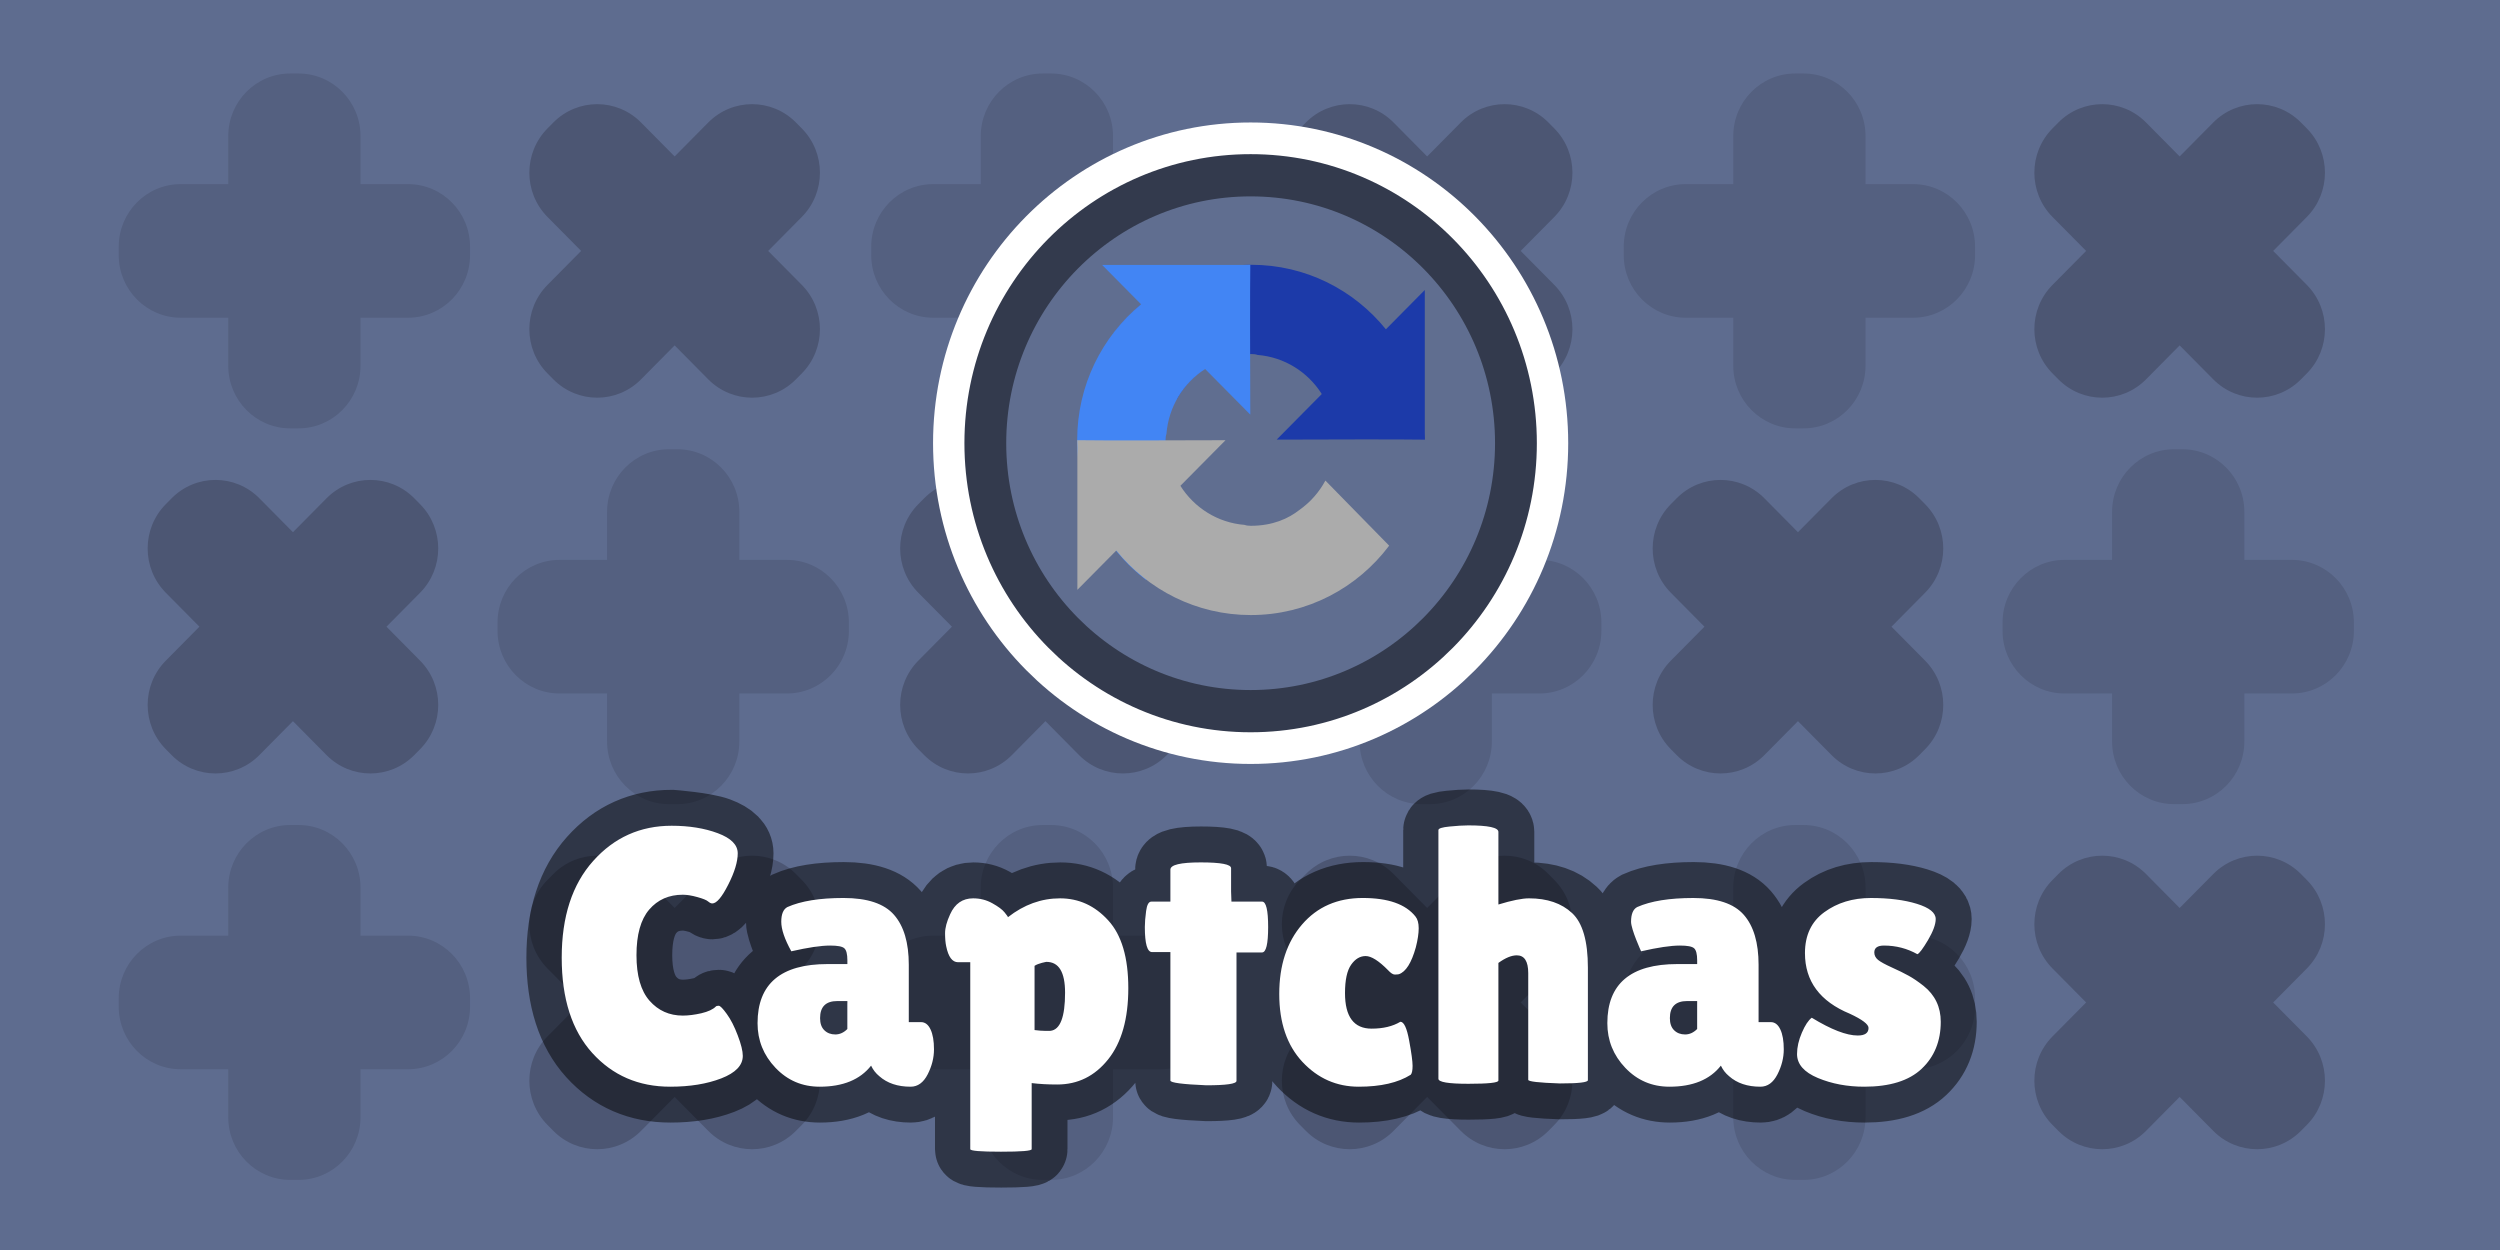 <?xml version="1.0" encoding="UTF-8"?>
<svg xmlns="http://www.w3.org/2000/svg" xmlns:xlink="http://www.w3.org/1999/xlink" width="600px" height="300px" viewBox="0 0 600 300" version="1.1">
<g id="surface1">
<rect x="0" y="0" width="600" height="300" style="fill:rgb(36.863%,42.353%,56.078%);fill-opacity:1;stroke:none;"/>
<path style=" stroke:none;fill-rule:nonzero;fill:rgb(32.941%,37.647%,50.196%);fill-opacity:1;" d="M 69.66 102.809 C 61.441 102.809 54.781 96.078 54.781 87.777 L 54.781 76.254 L 43.371 76.254 C 35.152 76.254 28.492 69.523 28.492 61.223 L 28.492 59.219 C 28.492 50.918 35.152 44.188 43.371 44.188 L 54.781 44.188 L 54.781 32.664 C 54.781 24.363 61.441 17.637 69.66 17.637 L 71.645 17.637 C 79.863 17.637 86.523 24.363 86.523 32.664 L 86.523 44.188 L 97.93 44.188 C 106.148 44.188 112.812 50.918 112.812 59.219 L 112.812 61.223 C 112.812 69.523 106.148 76.254 97.93 76.254 L 86.523 76.254 L 86.523 87.777 C 86.523 96.078 79.863 102.809 71.645 102.809 Z M 69.66 102.809 "/>
<path style=" stroke:none;fill-rule:nonzero;fill:rgb(29.804%,33.725%,45.098%);fill-opacity:1;" d="M 131.402 89.625 C 125.59 83.758 125.59 74.238 131.402 68.371 L 139.469 60.223 L 131.402 52.074 C 125.59 46.203 125.59 36.688 131.402 30.816 L 132.805 29.398 C 138.617 23.531 148.035 23.531 153.848 29.398 L 161.914 37.547 L 169.98 29.398 C 175.793 23.531 185.215 23.531 191.023 29.398 L 192.426 30.816 C 198.238 36.688 198.238 46.203 192.426 52.074 L 184.359 60.223 L 192.426 68.371 C 198.238 74.238 198.238 83.758 192.426 89.625 L 191.023 91.043 C 185.215 96.914 175.793 96.914 169.98 91.043 L 161.914 82.895 L 153.848 91.043 C 148.035 96.914 138.617 96.914 132.805 91.043 Z M 131.402 89.625 "/>
<path style=" stroke:none;fill-rule:nonzero;fill:rgb(32.941%,37.647%,50.196%);fill-opacity:1;" d="M 160.578 192.992 C 152.359 192.992 145.699 186.262 145.699 177.961 L 145.699 166.438 L 134.289 166.438 C 126.07 166.438 119.41 159.707 119.41 151.406 L 119.41 149.402 C 119.41 141.102 126.07 134.371 134.289 134.371 L 145.699 134.371 L 145.699 122.848 C 145.699 114.547 152.359 107.82 160.578 107.82 L 162.562 107.82 C 170.781 107.82 177.441 114.547 177.441 122.848 L 177.441 134.371 L 188.848 134.371 C 197.066 134.371 203.73 141.102 203.73 149.402 L 203.73 151.406 C 203.73 159.707 197.066 166.438 188.848 166.438 L 177.441 166.438 L 177.441 177.961 C 177.441 186.262 170.781 192.992 162.562 192.992 Z M 160.578 192.992 "/>
<path style=" stroke:none;fill-rule:nonzero;fill:rgb(29.804%,33.725%,45.098%);fill-opacity:1;" d="M 99.418 181.227 C 93.605 187.098 84.184 187.098 78.375 181.227 L 70.309 173.078 L 62.242 181.227 C 56.43 187.098 47.008 187.098 41.195 181.227 L 39.793 179.809 C 33.984 173.941 33.984 164.422 39.793 158.555 L 47.859 150.406 L 39.793 142.258 C 33.984 136.387 33.984 126.871 39.793 121 L 41.195 119.582 C 47.008 113.715 56.43 113.715 62.242 119.582 L 70.309 127.73 L 78.375 119.582 C 84.184 113.715 93.605 113.715 99.418 119.582 L 100.82 121 C 106.629 126.871 106.629 136.387 100.82 142.258 L 92.754 150.406 L 100.82 158.555 C 106.629 164.422 106.629 173.941 100.82 179.809 Z M 99.418 181.227 "/>
<path style=" stroke:none;fill-rule:nonzero;fill:rgb(32.941%,37.647%,50.196%);fill-opacity:1;" d="M 69.66 283.176 C 61.441 283.176 54.781 276.445 54.781 268.145 L 54.781 256.621 L 43.371 256.621 C 35.152 256.621 28.492 249.891 28.492 241.59 L 28.492 239.586 C 28.492 231.285 35.152 224.555 43.371 224.555 L 54.781 224.555 L 54.781 213.031 C 54.781 204.73 61.441 198.004 69.66 198.004 L 71.645 198.004 C 79.863 198.004 86.523 204.73 86.523 213.031 L 86.523 224.555 L 97.93 224.555 C 106.148 224.555 112.812 231.285 112.812 239.586 L 112.812 241.59 C 112.812 249.891 106.148 256.621 97.93 256.621 L 86.523 256.621 L 86.523 268.145 C 86.523 276.445 79.863 283.176 71.645 283.176 Z M 69.66 283.176 "/>
<path style=" stroke:none;fill-rule:nonzero;fill:rgb(29.804%,33.725%,45.098%);fill-opacity:1;" d="M 131.402 269.992 C 125.59 264.125 125.59 254.605 131.402 248.738 L 139.469 240.59 L 131.402 232.441 C 125.59 226.57 125.59 217.055 131.402 211.184 L 132.805 209.766 C 138.617 203.898 148.035 203.898 153.848 209.766 L 161.914 217.914 L 169.98 209.766 C 175.793 203.898 185.215 203.898 191.023 209.766 L 192.426 211.184 C 198.238 217.055 198.238 226.57 192.426 232.441 L 184.359 240.59 L 192.426 248.738 C 198.238 254.605 198.238 264.125 192.426 269.992 L 191.023 271.41 C 185.215 277.281 175.793 277.281 169.98 271.41 L 161.914 263.262 L 153.848 271.41 C 148.035 277.281 138.617 277.281 132.805 271.41 Z M 131.402 269.992 "/>
<path style=" stroke:none;fill-rule:nonzero;fill:rgb(32.941%,37.647%,50.196%);fill-opacity:1;" d="M 250.262 102.809 C 242.043 102.809 235.383 96.078 235.383 87.777 L 235.383 76.254 L 223.973 76.254 C 215.758 76.254 209.094 69.523 209.094 61.223 L 209.094 59.219 C 209.094 50.918 215.758 44.188 223.973 44.188 L 235.383 44.188 L 235.383 32.664 C 235.383 24.363 242.043 17.637 250.262 17.637 L 252.246 17.637 C 260.465 17.637 267.125 24.363 267.125 32.664 L 267.125 44.188 L 278.535 44.188 C 286.75 44.188 293.414 50.918 293.414 59.219 L 293.414 61.223 C 293.414 69.523 286.75 76.254 278.535 76.254 L 267.125 76.254 L 267.125 87.777 C 267.125 96.078 260.465 102.809 252.246 102.809 Z M 250.262 102.809 "/>
<path style=" stroke:none;fill-rule:nonzero;fill:rgb(29.804%,33.725%,45.098%);fill-opacity:1;" d="M 312.004 89.625 C 306.191 83.758 306.191 74.238 312.004 68.371 L 320.07 60.223 L 312.004 52.074 C 306.191 46.203 306.191 36.688 312.004 30.816 L 313.406 29.398 C 319.219 23.531 328.641 23.531 334.449 29.398 L 342.516 37.547 L 350.582 29.398 C 356.395 23.531 365.816 23.531 371.625 29.398 L 373.027 30.816 C 378.84 36.688 378.84 46.203 373.027 52.074 L 364.961 60.223 L 373.027 68.371 C 378.84 74.238 378.84 83.758 373.027 89.625 L 371.625 91.043 C 365.816 96.914 356.395 96.914 350.582 91.043 L 342.516 82.895 L 334.449 91.043 C 328.641 96.914 319.219 96.914 313.406 91.043 Z M 312.004 89.625 "/>
<path style=" stroke:none;fill-rule:nonzero;fill:rgb(32.941%,37.647%,50.196%);fill-opacity:1;" d="M 341.18 192.992 C 332.961 192.992 326.301 186.262 326.301 177.961 L 326.301 166.438 L 314.891 166.438 C 306.676 166.438 300.012 159.707 300.012 151.406 L 300.012 149.402 C 300.012 141.102 306.676 134.371 314.891 134.371 L 326.301 134.371 L 326.301 122.848 C 326.301 114.547 332.961 107.82 341.18 107.82 L 343.164 107.82 C 351.383 107.82 358.043 114.547 358.043 122.848 L 358.043 134.371 L 369.453 134.371 C 377.668 134.371 384.332 141.102 384.332 149.402 L 384.332 151.406 C 384.332 159.707 377.668 166.438 369.453 166.438 L 358.043 166.438 L 358.043 177.961 C 358.043 186.262 351.383 192.992 343.164 192.992 Z M 341.18 192.992 "/>
<path style=" stroke:none;fill-rule:nonzero;fill:rgb(29.804%,33.725%,45.098%);fill-opacity:1;" d="M 280.02 181.227 C 274.207 187.098 264.785 187.098 258.977 181.227 L 250.91 173.078 L 242.844 181.227 C 237.031 187.098 227.609 187.098 221.801 181.227 L 220.395 179.809 C 214.586 173.941 214.586 164.422 220.395 158.555 L 228.465 150.406 L 220.395 142.258 C 214.586 136.387 214.586 126.871 220.395 121 L 221.801 119.582 C 227.609 113.715 237.031 113.715 242.844 119.582 L 250.91 127.73 L 258.977 119.582 C 264.785 113.715 274.207 113.715 280.02 119.582 L 281.422 121 C 287.234 126.871 287.234 136.387 281.422 142.258 L 273.355 150.406 L 281.422 158.555 C 287.234 164.422 287.234 173.941 281.422 179.809 Z M 280.02 181.227 "/>
<path style=" stroke:none;fill-rule:nonzero;fill:rgb(32.941%,37.647%,50.196%);fill-opacity:1;" d="M 250.262 283.176 C 242.043 283.176 235.383 276.445 235.383 268.145 L 235.383 256.621 L 223.973 256.621 C 215.758 256.621 209.094 249.891 209.094 241.59 L 209.094 239.586 C 209.094 231.285 215.758 224.555 223.973 224.555 L 235.383 224.555 L 235.383 213.031 C 235.383 204.73 242.043 198.004 250.262 198.004 L 252.246 198.004 C 260.465 198.004 267.125 204.73 267.125 213.031 L 267.125 224.555 L 278.535 224.555 C 286.75 224.555 293.414 231.285 293.414 239.586 L 293.414 241.59 C 293.414 249.891 286.75 256.621 278.535 256.621 L 267.125 256.621 L 267.125 268.145 C 267.125 276.445 260.465 283.176 252.246 283.176 Z M 250.262 283.176 "/>
<path style=" stroke:none;fill-rule:nonzero;fill:rgb(29.804%,33.725%,45.098%);fill-opacity:1;" d="M 312.004 269.992 C 306.191 264.125 306.191 254.605 312.004 248.738 L 320.07 240.59 L 312.004 232.441 C 306.191 226.57 306.191 217.055 312.004 211.184 L 313.406 209.766 C 319.219 203.898 328.641 203.898 334.449 209.766 L 342.516 217.914 L 350.582 209.766 C 356.395 203.898 365.816 203.898 371.625 209.766 L 373.027 211.184 C 378.84 217.055 378.84 226.57 373.027 232.441 L 364.961 240.59 L 373.027 248.738 C 378.84 254.605 378.84 264.125 373.027 269.992 L 371.625 271.41 C 365.816 277.281 356.395 277.281 350.582 271.41 L 342.516 263.262 L 334.449 271.41 C 328.641 277.281 319.219 277.281 313.406 271.41 Z M 312.004 269.992 "/>
<path style=" stroke:none;fill-rule:nonzero;fill:rgb(32.941%,37.647%,50.196%);fill-opacity:1;" d="M 430.863 102.809 C 422.645 102.809 415.984 96.078 415.984 87.777 L 415.984 76.254 L 404.574 76.254 C 396.359 76.254 389.695 69.523 389.695 61.223 L 389.695 59.219 C 389.695 50.918 396.359 44.188 404.574 44.188 L 415.984 44.188 L 415.984 32.664 C 415.984 24.363 422.645 17.637 430.863 17.637 L 432.848 17.637 C 441.066 17.637 447.727 24.363 447.727 32.664 L 447.727 44.188 L 459.137 44.188 C 467.352 44.188 474.016 50.918 474.016 59.219 L 474.016 61.223 C 474.016 69.523 467.352 76.254 459.137 76.254 L 447.727 76.254 L 447.727 87.777 C 447.727 96.078 441.066 102.809 432.848 102.809 Z M 430.863 102.809 "/>
<path style=" stroke:none;fill-rule:nonzero;fill:rgb(29.804%,33.725%,45.098%);fill-opacity:1;" d="M 492.605 89.625 C 486.793 83.758 486.793 74.238 492.605 68.371 L 500.672 60.223 L 492.605 52.074 C 486.793 46.203 486.793 36.688 492.605 30.816 L 494.008 29.398 C 499.82 23.531 509.242 23.531 515.051 29.398 L 523.117 37.547 L 531.184 29.398 C 536.996 23.531 546.418 23.531 552.227 29.398 L 553.633 30.816 C 559.441 36.688 559.441 46.203 553.633 52.074 L 545.562 60.223 L 553.633 68.371 C 559.441 74.238 559.441 83.758 553.633 89.625 L 552.227 91.043 C 546.418 96.914 536.996 96.914 531.184 91.043 L 523.117 82.895 L 515.051 91.043 C 509.242 96.914 499.82 96.914 494.008 91.043 Z M 492.605 89.625 "/>
<path style=" stroke:none;fill-rule:nonzero;fill:rgb(32.941%,37.647%,50.196%);fill-opacity:1;" d="M 521.781 192.992 C 513.562 192.992 506.902 186.262 506.902 177.961 L 506.902 166.438 L 495.492 166.438 C 487.277 166.438 480.613 159.707 480.613 151.406 L 480.613 149.402 C 480.613 141.102 487.277 134.371 495.492 134.371 L 506.902 134.371 L 506.902 122.848 C 506.902 114.547 513.562 107.82 521.781 107.82 L 523.766 107.82 C 531.984 107.82 538.645 114.547 538.645 122.848 L 538.645 134.371 L 550.055 134.371 C 558.27 134.371 564.934 141.102 564.934 149.402 L 564.934 151.406 C 564.934 159.707 558.27 166.438 550.055 166.438 L 538.645 166.438 L 538.645 177.961 C 538.645 186.262 531.984 192.992 523.766 192.992 Z M 521.781 192.992 "/>
<path style=" stroke:none;fill-rule:nonzero;fill:rgb(29.804%,33.725%,45.098%);fill-opacity:1;" d="M 460.621 181.227 C 454.809 187.098 445.387 187.098 439.578 181.227 L 431.512 173.078 L 423.445 181.227 C 417.633 187.098 408.211 187.098 402.402 181.227 L 401 179.809 C 395.188 173.941 395.188 164.422 401 158.555 L 409.066 150.406 L 401 142.258 C 395.188 136.387 395.188 126.871 401 121 L 402.402 119.582 C 408.211 113.715 417.633 113.715 423.445 119.582 L 431.512 127.73 L 439.578 119.582 C 445.387 113.715 454.809 113.715 460.621 119.582 L 462.023 121 C 467.836 126.871 467.836 136.387 462.023 142.258 L 453.957 150.406 L 462.023 158.555 C 467.836 164.422 467.836 173.941 462.023 179.809 Z M 460.621 181.227 "/>
<path style=" stroke:none;fill-rule:nonzero;fill:rgb(32.941%,37.647%,50.196%);fill-opacity:1;" d="M 430.863 283.176 C 422.645 283.176 415.984 276.445 415.984 268.145 L 415.984 256.621 L 404.574 256.621 C 396.359 256.621 389.695 249.891 389.695 241.59 L 389.695 239.586 C 389.695 231.285 396.359 224.555 404.574 224.555 L 415.984 224.555 L 415.984 213.031 C 415.984 204.73 422.645 198.004 430.863 198.004 L 432.848 198.004 C 441.066 198.004 447.727 204.73 447.727 213.031 L 447.727 224.555 L 459.137 224.555 C 467.352 224.555 474.016 231.285 474.016 239.586 L 474.016 241.59 C 474.016 249.891 467.352 256.621 459.137 256.621 L 447.727 256.621 L 447.727 268.145 C 447.727 276.445 441.066 283.176 432.848 283.176 Z M 430.863 283.176 "/>
<path style=" stroke:none;fill-rule:nonzero;fill:rgb(29.804%,33.725%,45.098%);fill-opacity:1;" d="M 492.605 269.992 C 486.793 264.125 486.793 254.605 492.605 248.738 L 500.672 240.59 L 492.605 232.441 C 486.793 226.57 486.793 217.055 492.605 211.184 L 494.008 209.766 C 499.82 203.898 509.242 203.898 515.051 209.766 L 523.117 217.914 L 531.184 209.766 C 536.996 203.898 546.418 203.898 552.227 209.766 L 553.633 211.184 C 559.441 217.055 559.441 226.57 553.633 232.441 L 545.562 240.59 L 553.633 248.738 C 559.441 254.605 559.441 264.125 553.633 269.992 L 552.227 271.41 C 546.418 277.281 536.996 277.281 531.184 271.41 L 523.117 263.262 L 515.051 271.41 C 509.242 277.281 499.82 277.281 494.008 271.41 Z M 492.605 269.992 "/>
<path style="fill:none;stroke-width:8.5;stroke-linecap:square;stroke-linejoin:miter;stroke:rgb(0%,0%,0%);stroke-opacity:0.502;stroke-miterlimit:10;" d="M 176.201 204.651 C 177.789 205.237 178.584 206.033 178.584 207.035 C 178.584 208.035 178.204 209.274 177.443 210.752 C 176.688 212.23 176.053 212.969 175.537 212.969 C 175.393 212.969 175.228 212.89 175.043 212.733 C 174.858 212.572 174.428 212.398 173.75 212.213 C 173.079 212.028 172.498 211.936 172.012 211.936 C 170.351 211.936 169.01 212.523 167.992 213.699 C 166.98 214.874 166.474 216.672 166.474 219.095 C 166.474 221.513 166.993 223.309 168.035 224.485 C 169.08 225.658 170.406 226.246 172.012 226.246 C 172.674 226.246 173.411 226.154 174.229 225.971 C 175.045 225.78 175.625 225.514 175.965 225.173 C 176.022 225.111 176.137 225.08 176.31 225.08 C 176.483 225.08 176.804 225.404 177.275 226.053 C 177.75 226.697 178.186 227.543 178.584 228.588 C 178.987 229.634 179.189 230.443 179.189 231.014 C 179.189 232.133 178.331 233.024 176.612 233.683 C 174.895 234.338 172.861 234.666 170.511 234.666 C 166.727 234.666 163.62 233.334 161.185 230.671 C 158.751 228.008 157.533 224.246 157.533 219.39 C 157.533 214.531 158.787 210.716 161.294 207.941 C 163.801 205.16 166.929 203.769 170.678 203.769 C 170.678 203.769 174.613 204.064 176.201 204.651 Z M 183.791 215.135 C 183.791 214.233 184.034 213.655 184.521 213.396 C 186.15 212.68 188.389 212.323 191.237 212.323 C 194.09 212.323 196.105 212.988 197.279 214.319 C 198.455 215.651 199.043 217.621 199.043 220.228 L 199.043 227.019 L 200.502 227.019 C 200.989 227.019 201.371 227.308 201.643 227.884 C 201.918 228.455 202.056 229.241 202.056 230.243 C 202.056 231.243 201.803 232.232 201.301 233.205 C 200.796 234.178 200.117 234.666 199.261 234.666 C 197.711 234.666 196.463 234.251 195.517 233.423 C 195.091 233.076 194.764 232.66 194.534 232.172 C 193.214 233.835 191.163 234.666 188.383 234.666 C 186.296 234.666 184.534 233.922 183.104 232.432 C 181.671 230.944 180.955 229.181 180.955 227.144 C 180.955 222.479 183.746 220.145 189.331 220.145 L 191.698 220.145 L 191.698 219.708 C 191.698 218.964 191.575 218.486 191.328 218.274 C 191.089 218.06 190.522 217.954 189.633 217.954 C 188.542 217.954 186.995 218.181 184.992 218.634 C 184.992 218.634 183.791 216.035 183.791 215.135 Z M 188.433 226.549 C 188.433 227.175 188.603 227.655 188.945 227.984 C 189.286 228.314 189.722 228.48 190.254 228.48 C 190.785 228.48 191.268 228.264 191.698 227.832 L 191.698 224.525 L 190.489 224.525 C 189.119 224.525 188.433 225.2 188.433 226.549 Z M 213.739 242.06 C 213.739 242.262 212.513 242.362 210.062 242.362 C 207.617 242.362 206.395 242.262 206.395 242.06 L 206.395 219.927 L 204.935 219.927 C 204.246 219.927 203.773 219.297 203.516 218.039 C 203.426 217.636 203.382 217.12 203.382 216.493 C 203.382 215.861 203.584 215.113 203.987 214.252 C 204.557 212.994 205.474 212.363 206.739 212.363 C 207.567 212.363 208.332 212.556 209.031 212.944 C 209.735 213.329 210.222 213.687 210.491 214.017 C 210.765 214.348 210.903 214.541 210.903 214.597 C 212.821 213.107 214.898 212.363 217.13 212.363 C 219.369 212.363 221.288 213.231 222.889 214.965 C 224.495 216.696 225.297 219.372 225.297 222.999 C 225.297 226.624 224.495 229.434 222.889 231.426 C 221.288 233.411 219.256 234.405 216.794 234.405 C 215.674 234.405 214.656 234.35 213.739 234.238 Z M 214.084 220.355 L 214.084 227.959 C 214.571 228.021 214.964 228.052 215.268 228.052 C 215.569 228.052 215.805 228.052 215.972 228.052 C 217.146 227.934 222.82 226.429 222.82 223.535 C 222.82 221.101 216.99 219.885 215.501 219.885 C 215.501 219.885 214.541 220.041 214.084 220.355 Z M 238.236 233.978 C 238.236 234.325 237.033 234.498 234.627 234.498 C 231.763 234.38 230.33 234.193 230.33 233.935 L 230.33 218.727 L 228.139 218.727 C 227.562 218.727 227.274 217.736 227.274 215.755 C 227.274 215.241 227.325 214.61 227.426 213.867 C 227.525 213.123 227.736 212.751 228.055 212.751 L 230.33 212.751 L 230.33 208.964 C 230.33 208.394 231.539 208.108 233.955 208.108 C 236.379 208.108 237.589 208.338 237.589 208.796 L 237.589 211.55 L 237.632 212.751 L 241.292 212.751 C 241.778 212.751 242.022 213.755 242.022 215.763 C 242.022 217.767 241.778 218.769 241.292 218.769 L 238.236 218.769 Z M 254.395 227.792 C 255.771 227.792 256.919 227.52 257.836 226.977 C 258.262 226.977 258.611 227.717 258.885 229.193 C 259.16 230.665 259.296 231.667 259.296 232.197 C 259.296 232.729 259.224 233.08 259.078 233.247 C 257.562 234.193 255.487 234.666 252.851 234.666 C 250.215 234.666 247.971 233.687 246.119 231.727 C 244.272 229.763 243.349 227.083 243.349 223.687 C 243.349 220.29 244.258 217.549 246.077 215.46 C 247.897 213.367 250.316 212.321 253.337 212.321 C 256.364 212.321 258.467 213.051 259.641 214.512 C 259.898 214.826 260.028 215.291 260.028 215.905 C 260.028 216.522 259.913 217.274 259.683 218.164 C 259.168 219.999 257.383 221.386 257.165 221.386 C 256.952 221.386 256.686 221.216 256.368 220.875 C 255.255 219.756 254.359 219.197 253.682 219.197 C 253.01 219.197 252.43 219.54 251.944 220.228 C 251.457 220.918 251.214 222.034 251.214 223.577 C 251.214 223.577 252.275 227.792 254.395 227.792 Z M 269.561 233.935 C 269.561 234.193 268.363 234.321 265.969 234.321 C 263.579 234.321 262.385 234.122 262.385 233.725 L 262.385 204.281 C 262.385 204.085 262.829 203.946 263.719 203.861 C 264.608 203.773 265.354 203.726 265.952 203.726 C 268.358 203.726 269.561 203.985 269.561 204.499 L 269.561 213.094 C 271.167 212.608 272.387 212.363 273.22 212.363 C 275.397 212.363 277.115 212.945 278.375 214.109 C 279.632 215.268 280.263 217.422 280.263 220.573 L 280.263 233.893 C 280.263 234.151 279.146 234.28 276.913 234.28 C 274.39 234.195 273.129 234.053 273.129 233.85 L 273.129 221.218 C 273.129 219.815 272.671 219.112 271.76 219.112 C 271.128 219.112 270.396 219.411 269.561 220.01 Z M 285.425 215.135 C 285.425 214.233 285.669 213.655 286.155 213.396 C 287.785 212.68 290.023 212.321 292.871 212.321 C 295.725 212.321 297.74 212.988 298.914 214.319 C 300.089 215.651 300.677 217.621 300.677 220.228 L 300.677 227.019 L 302.137 227.019 C 302.624 227.019 303.003 227.308 303.278 227.884 C 303.552 228.455 303.691 229.241 303.691 230.243 C 303.691 231.243 303.438 232.232 302.935 233.205 C 302.431 234.178 301.752 234.666 300.895 234.666 C 299.346 234.666 298.096 234.251 297.152 233.423 C 296.726 233.076 296.399 232.66 296.169 232.172 C 294.849 233.835 292.797 234.666 290.018 234.666 C 287.929 234.666 286.169 233.922 284.736 232.432 C 283.306 230.944 282.589 229.181 282.589 227.144 C 282.589 222.479 285.381 220.145 290.966 220.145 L 293.333 219.708 C 293.333 218.964 293.21 218.486 292.963 218.274 C 292.721 218.06 292.157 217.954 291.267 217.954 C 290.177 217.954 288.63 218.181 286.627 218.634 C 286.627 218.634 285.425 216.035 285.425 215.135 Z M 290.068 226.549 C 290.068 227.175 290.238 227.655 290.58 227.984 C 290.921 228.314 291.357 228.48 291.888 228.48 C 292.42 228.48 292.9 228.264 293.333 227.832 L 293.333 224.525 L 292.124 224.525 C 290.753 224.525 290.068 225.2 290.068 226.549 Z M 312.536 228.605 C 313.398 228.605 313.829 228.306 313.829 227.707 C 313.829 227.277 313.085 226.716 311.596 226.028 C 308.016 224.568 306.225 222.176 306.225 218.852 C 306.225 216.732 306.998 215.113 308.542 214.001 C 310.091 212.882 311.946 212.323 314.107 212.323 C 316.272 212.323 318.105 212.552 319.604 213.011 C 321.109 213.47 321.862 214.071 321.862 214.815 C 321.862 215.441 321.555 216.274 320.94 217.308 C 320.322 218.337 319.9 218.894 319.67 218.977 C 318.44 218.295 317.109 217.954 315.676 217.954 C 314.903 217.954 314.518 218.226 314.518 218.769 C 314.518 219.11 314.666 219.403 314.963 219.65 C 315.265 219.891 315.816 220.189 316.616 220.548 C 317.422 220.906 318.088 221.23 318.613 221.521 C 319.145 221.806 319.74 222.207 320.402 222.722 C 321.779 223.806 322.466 225.225 322.466 226.977 C 322.466 229.266 321.705 231.12 320.182 232.542 C 318.666 233.958 316.375 234.666 313.309 234.666 C 311.278 234.666 309.431 234.321 307.769 233.633 C 306.108 232.945 305.277 231.999 305.277 230.796 C 305.277 229.996 305.47 229.154 305.855 228.27 C 306.243 227.379 306.636 226.79 307.039 226.499 C 307.039 226.499 311.195 228.605 312.536 228.605 Z M 312.536 228.605 " transform="matrix(2.007,0,0,2.027,-181.307,-214.865)"/>
<path style=" stroke:none;fill-rule:nonzero;fill:rgb(100%,100%,100%);fill-opacity:1;" d="M 161.191 198.18 C 165.391 198.18 169.086 198.777 172.273 199.969 C 175.461 201.156 177.055 202.77 177.055 204.801 C 177.055 206.828 176.293 209.34 174.766 212.336 C 173.25 215.332 171.977 216.828 170.941 216.828 C 170.652 216.828 170.32 216.668 169.949 216.352 C 169.578 216.023 168.715 215.672 167.355 215.297 C 166.008 214.922 164.844 214.734 163.867 214.734 C 160.535 214.734 157.844 215.926 155.801 218.309 C 153.77 220.691 152.754 224.336 152.754 229.246 C 152.754 234.148 153.797 237.789 155.887 240.172 C 157.984 242.551 160.645 243.742 163.867 243.742 C 165.195 243.742 166.676 243.555 168.316 243.184 C 169.953 242.797 171.117 242.258 171.801 241.566 C 171.914 241.441 172.145 241.379 172.492 241.379 C 172.84 241.379 173.484 242.035 174.43 243.352 C 175.383 244.656 176.258 246.371 177.055 248.488 C 177.863 250.609 178.27 252.25 178.27 253.406 C 178.27 255.676 176.547 257.48 173.098 258.816 C 169.652 260.145 165.57 260.809 160.855 260.809 C 153.262 260.809 147.027 258.109 142.141 252.711 C 137.258 247.312 134.812 239.688 134.812 229.844 C 134.812 219.996 137.328 212.262 142.359 206.637 C 147.391 201 153.668 198.18 161.191 198.18 Z M 189.914 228.312 C 188.309 225.406 187.504 223.043 187.504 221.219 C 187.504 219.391 187.992 218.219 188.969 217.695 C 192.238 216.242 196.73 215.516 202.445 215.516 C 208.172 215.516 212.215 216.867 214.57 219.566 C 216.93 222.266 218.109 226.258 218.109 231.543 L 218.109 245.309 L 221.039 245.309 C 222.016 245.309 222.781 245.895 223.328 247.062 C 223.879 248.219 224.156 249.812 224.156 251.844 C 224.156 253.871 223.648 255.875 222.641 257.848 C 221.629 259.82 220.266 260.809 218.547 260.809 C 215.438 260.809 212.934 259.969 211.035 258.289 C 210.18 257.586 209.523 256.742 209.062 255.754 C 206.414 259.125 202.297 260.809 196.719 260.809 C 192.531 260.809 188.996 259.301 186.125 256.281 C 183.25 253.266 181.812 249.691 181.812 245.562 C 181.812 236.105 187.414 231.375 198.621 231.375 L 203.371 231.375 L 203.371 230.488 C 203.371 228.98 203.125 228.012 202.629 227.582 C 202.148 227.148 201.012 226.934 199.227 226.934 C 197.039 226.934 193.934 227.395 189.914 228.312 Z M 196.82 244.355 C 196.82 245.625 197.16 246.598 197.848 247.266 C 198.531 247.934 199.406 248.27 200.473 248.27 C 201.539 248.27 202.508 247.832 203.371 246.957 L 203.371 240.254 L 200.945 240.254 C 198.195 240.254 196.82 241.621 196.82 244.355 Z M 247.602 275.797 C 247.602 276.207 245.141 276.41 240.223 276.41 C 235.316 276.41 232.863 276.207 232.863 275.797 L 232.863 230.934 L 229.934 230.934 C 228.551 230.934 227.602 229.656 227.086 227.105 C 226.906 226.289 226.816 225.242 226.816 223.973 C 226.816 222.691 227.223 221.176 228.031 219.43 C 229.176 216.879 231.016 215.602 233.555 215.602 C 235.215 215.602 236.75 215.992 238.152 216.777 C 239.566 217.559 240.543 218.285 241.082 218.953 C 241.633 219.625 241.906 220.016 241.906 220.129 C 245.758 217.109 249.926 215.602 254.406 215.602 C 258.898 215.602 262.75 217.359 265.961 220.875 C 269.184 224.383 270.793 229.809 270.793 237.16 C 270.793 244.508 269.184 250.203 265.961 254.242 C 262.75 258.266 258.672 260.281 253.73 260.281 C 251.484 260.281 249.441 260.168 247.602 259.941 Z M 248.293 231.801 L 248.293 247.215 C 249.27 247.34 250.059 247.402 250.668 247.402 C 251.273 247.402 251.746 247.402 252.082 247.402 C 254.438 247.164 255.617 244.113 255.617 238.246 C 255.617 233.312 254.125 230.848 251.137 230.848 C 251.137 230.848 249.211 231.164 248.293 231.801 Z M 296.758 259.414 C 296.758 260.117 294.344 260.469 289.516 260.469 C 283.77 260.23 280.895 259.852 280.895 259.328 L 280.895 228.5 L 276.496 228.5 C 275.34 228.5 274.762 226.492 274.762 222.477 C 274.762 221.434 274.863 220.156 275.066 218.648 C 275.266 217.141 275.688 216.387 276.328 216.387 L 280.895 216.387 L 280.895 208.711 C 280.895 207.555 283.32 206.977 288.168 206.977 C 293.031 206.977 295.461 207.441 295.461 208.371 L 295.461 213.953 L 295.547 216.387 L 302.891 216.387 C 303.867 216.387 304.355 218.422 304.355 222.492 C 304.355 226.555 303.867 228.586 302.891 228.586 L 296.758 228.586 Z M 322.801 238.332 C 322.801 244.027 324.93 246.875 329.184 246.875 C 331.945 246.875 334.25 246.324 336.09 245.223 C 336.945 245.223 337.645 246.723 338.195 249.715 C 338.746 252.699 339.02 254.73 339.02 255.805 C 339.02 256.883 338.875 257.594 338.582 257.934 C 335.539 259.852 331.375 260.809 326.086 260.809 C 320.797 260.809 316.293 258.824 312.578 254.852 C 308.871 250.871 307.02 245.438 307.02 238.555 C 307.02 231.668 308.844 226.113 312.492 221.879 C 316.145 217.637 321 215.516 327.062 215.516 C 333.137 215.516 337.355 216.996 339.711 219.957 C 340.227 220.594 340.488 221.535 340.488 222.781 C 340.488 224.031 340.258 225.555 339.797 227.359 C 338.762 231.078 337.41 233.23 335.738 233.809 C 335.512 233.863 335.18 233.891 334.742 233.891 C 334.316 233.891 333.781 233.547 333.145 232.855 C 330.91 230.586 329.113 229.453 327.754 229.453 C 326.406 229.453 325.242 230.148 324.266 231.543 C 323.289 232.941 322.801 235.203 322.801 238.332 Z M 359.617 259.328 C 359.617 259.852 357.215 260.109 352.41 260.109 C 347.613 260.109 345.219 259.707 345.219 258.902 L 345.219 199.219 C 345.219 198.82 346.109 198.539 347.895 198.367 C 349.68 198.188 351.176 198.094 352.375 198.094 C 357.203 198.094 359.617 198.617 359.617 199.66 L 359.617 217.082 C 362.84 216.098 365.289 215.602 366.961 215.602 C 371.328 215.602 374.777 216.781 377.305 219.141 C 379.828 221.488 381.094 225.855 381.094 232.242 L 381.094 259.242 C 381.094 259.766 378.852 260.027 374.371 260.027 C 369.309 259.855 366.777 259.566 366.777 259.156 L 366.777 233.551 C 366.777 230.707 365.859 229.281 364.031 229.281 C 362.762 229.281 361.293 229.887 359.617 231.102 Z M 391.453 221.219 C 391.453 219.391 391.941 218.219 392.918 217.695 C 396.188 216.242 400.68 215.52 406.395 215.52 C 412.121 215.52 416.164 216.867 418.52 219.566 C 420.879 222.266 422.059 226.258 422.059 231.543 L 422.059 245.309 L 424.988 245.309 C 425.965 245.309 426.727 245.895 427.277 247.062 C 427.828 248.219 428.105 249.812 428.105 251.844 C 428.105 253.871 427.598 255.875 426.59 257.848 C 425.578 259.82 424.215 260.809 422.496 260.809 C 419.387 260.809 416.879 259.969 414.984 258.289 C 414.129 257.586 413.473 256.742 413.012 255.754 C 410.363 259.125 406.246 260.809 400.668 260.809 C 396.477 260.809 392.945 259.301 390.07 256.281 C 387.199 253.266 385.762 249.691 385.762 245.562 C 385.762 236.105 391.363 231.375 402.57 231.375 L 407.32 231.375 L 407.32 230.488 C 407.32 228.98 407.074 228.012 406.578 227.582 C 406.094 227.148 404.961 226.934 403.176 226.934 C 400.988 226.934 397.883 227.395 393.863 228.312 C 393.863 228.312 391.453 223.043 391.453 221.219 Z M 400.77 244.355 C 400.77 245.625 401.109 246.598 401.797 247.266 C 402.48 247.934 403.355 248.27 404.422 248.27 C 405.488 248.27 406.453 247.832 407.32 246.957 L 407.32 240.254 L 404.895 240.254 C 402.145 240.254 400.77 241.621 400.77 244.355 Z M 434.824 244.254 C 439.484 247.102 443.164 248.523 445.855 248.523 C 447.586 248.523 448.449 247.918 448.449 246.703 C 448.449 245.832 446.957 244.695 443.969 243.301 C 436.785 240.34 433.191 235.492 433.191 228.754 C 433.191 224.457 434.742 221.176 437.84 218.922 C 440.949 216.652 444.672 215.52 449.008 215.52 C 453.352 215.52 457.031 215.984 460.039 216.914 C 463.059 217.844 464.57 219.062 464.57 220.57 C 464.57 221.84 463.953 223.523 462.719 225.625 C 461.48 227.711 460.633 228.84 460.172 229.008 C 457.703 227.625 455.031 226.934 452.156 226.934 C 450.605 226.934 449.832 227.484 449.832 228.586 C 449.832 229.277 450.129 229.871 450.727 230.371 C 451.332 230.859 452.438 231.465 454.043 232.191 C 455.66 232.918 456.996 233.574 458.051 234.164 C 459.117 234.742 460.312 235.555 461.641 236.598 C 464.402 238.797 465.781 241.672 465.781 245.223 C 465.781 249.863 464.254 253.621 461.203 256.504 C 458.16 259.375 453.559 260.809 447.406 260.809 C 443.332 260.809 439.625 260.109 436.289 258.715 C 432.957 257.32 431.289 255.402 431.289 252.965 C 431.289 251.344 431.676 249.637 432.449 247.844 C 433.227 246.039 434.016 244.844 434.824 244.254 Z M 434.824 244.254 "/>
<path style="fill:none;stroke-width:12.5;stroke-linecap:butt;stroke-linejoin:miter;stroke:rgb(100%,100%,100%);stroke-opacity:1;stroke-miterlimit:10;" d="M 208.164 158.478 C 208.164 140.955 222.369 126.753 239.89 126.753 C 257.412 126.753 271.616 140.955 271.616 158.478 C 271.616 175.999 257.412 190.204 239.89 190.204 C 222.369 190.204 208.164 175.999 208.164 158.478 Z M 208.164 158.478 " transform="matrix(2.007,0,0,2.027,-181.307,-214.865)"/>
<path style="fill-rule:nonzero;fill:rgb(37.647%,43.137%,56.471%);fill-opacity:1;stroke-width:5;stroke-linecap:butt;stroke-linejoin:miter;stroke:rgb(20%,22.745%,30.196%);stroke-opacity:1;stroke-miterlimit:10;" d="M 208.164 158.478 C 208.164 140.955 222.369 126.753 239.89 126.753 C 257.412 126.753 271.616 140.955 271.616 158.478 C 271.616 175.999 257.412 190.204 239.89 190.204 C 222.369 190.204 208.164 175.999 208.164 158.478 Z M 208.164 158.478 " transform="matrix(2.007,0,0,2.027,-181.307,-214.865)"/>
<path style=" stroke:none;fill-rule:nonzero;fill:rgb(10.98%,22.745%,66.275%);fill-opacity:1;" d="M 341.992 105.52 C 335.617 105.426 320.117 105.457 306.395 105.512 L 317.227 94.566 C 313.914 89.316 308.289 85.699 301.801 85.184 C 301.441 85.043 300.953 84.969 300.32 84.969 C 295.086 84.969 291.297 86.688 288.625 88.797 C 286.059 90.613 283.926 93.02 282.426 95.82 L 267.121 80.199 C 274.73 70.082 286.77 63.547 300.32 63.547 C 313.344 63.547 324.969 69.582 332.613 79.031 L 341.949 69.598 L 341.949 103.715 C 341.977 104.316 341.988 104.918 341.992 105.52 "/>
<path style=" stroke:none;fill-rule:nonzero;fill:rgb(25.882%,52.157%,95.686%);fill-opacity:1;" d="M 300.074 63.551 C 299.984 69.988 300.016 85.645 300.07 99.508 L 289.234 88.562 C 284.039 91.91 280.457 97.59 279.945 104.145 C 279.805 104.508 279.73 105 279.73 105.641 C 279.73 110.93 281.438 114.754 283.52 117.453 C 285.32 120.051 287.703 122.203 290.477 123.719 L 275.012 139.176 C 264.992 131.488 258.523 119.328 258.523 105.641 C 258.523 92.484 264.5 80.742 273.855 73.023 L 264.516 63.59 L 298.293 63.59 C 298.883 63.562 299.48 63.551 300.078 63.547 "/>
<path style=" stroke:none;fill-rule:nonzero;fill:rgb(67.059%,67.059%,67.059%);fill-opacity:1;" d="M 258.527 105.641 C 264.902 105.734 280.402 105.703 294.125 105.648 L 283.293 116.594 C 286.605 121.844 292.227 125.461 298.719 125.977 C 299.074 126.117 299.562 126.191 300.195 126.191 C 305.434 126.191 309.219 124.469 311.891 122.363 C 314.461 120.547 316.594 118.141 318.094 115.336 L 333.398 130.961 C 325.789 141.078 313.75 147.613 300.195 147.613 C 287.176 147.613 275.551 141.578 267.906 132.129 L 258.57 141.562 L 258.57 107.445 C 258.543 106.844 258.527 106.242 258.527 105.641 "/>
</g>
</svg>
